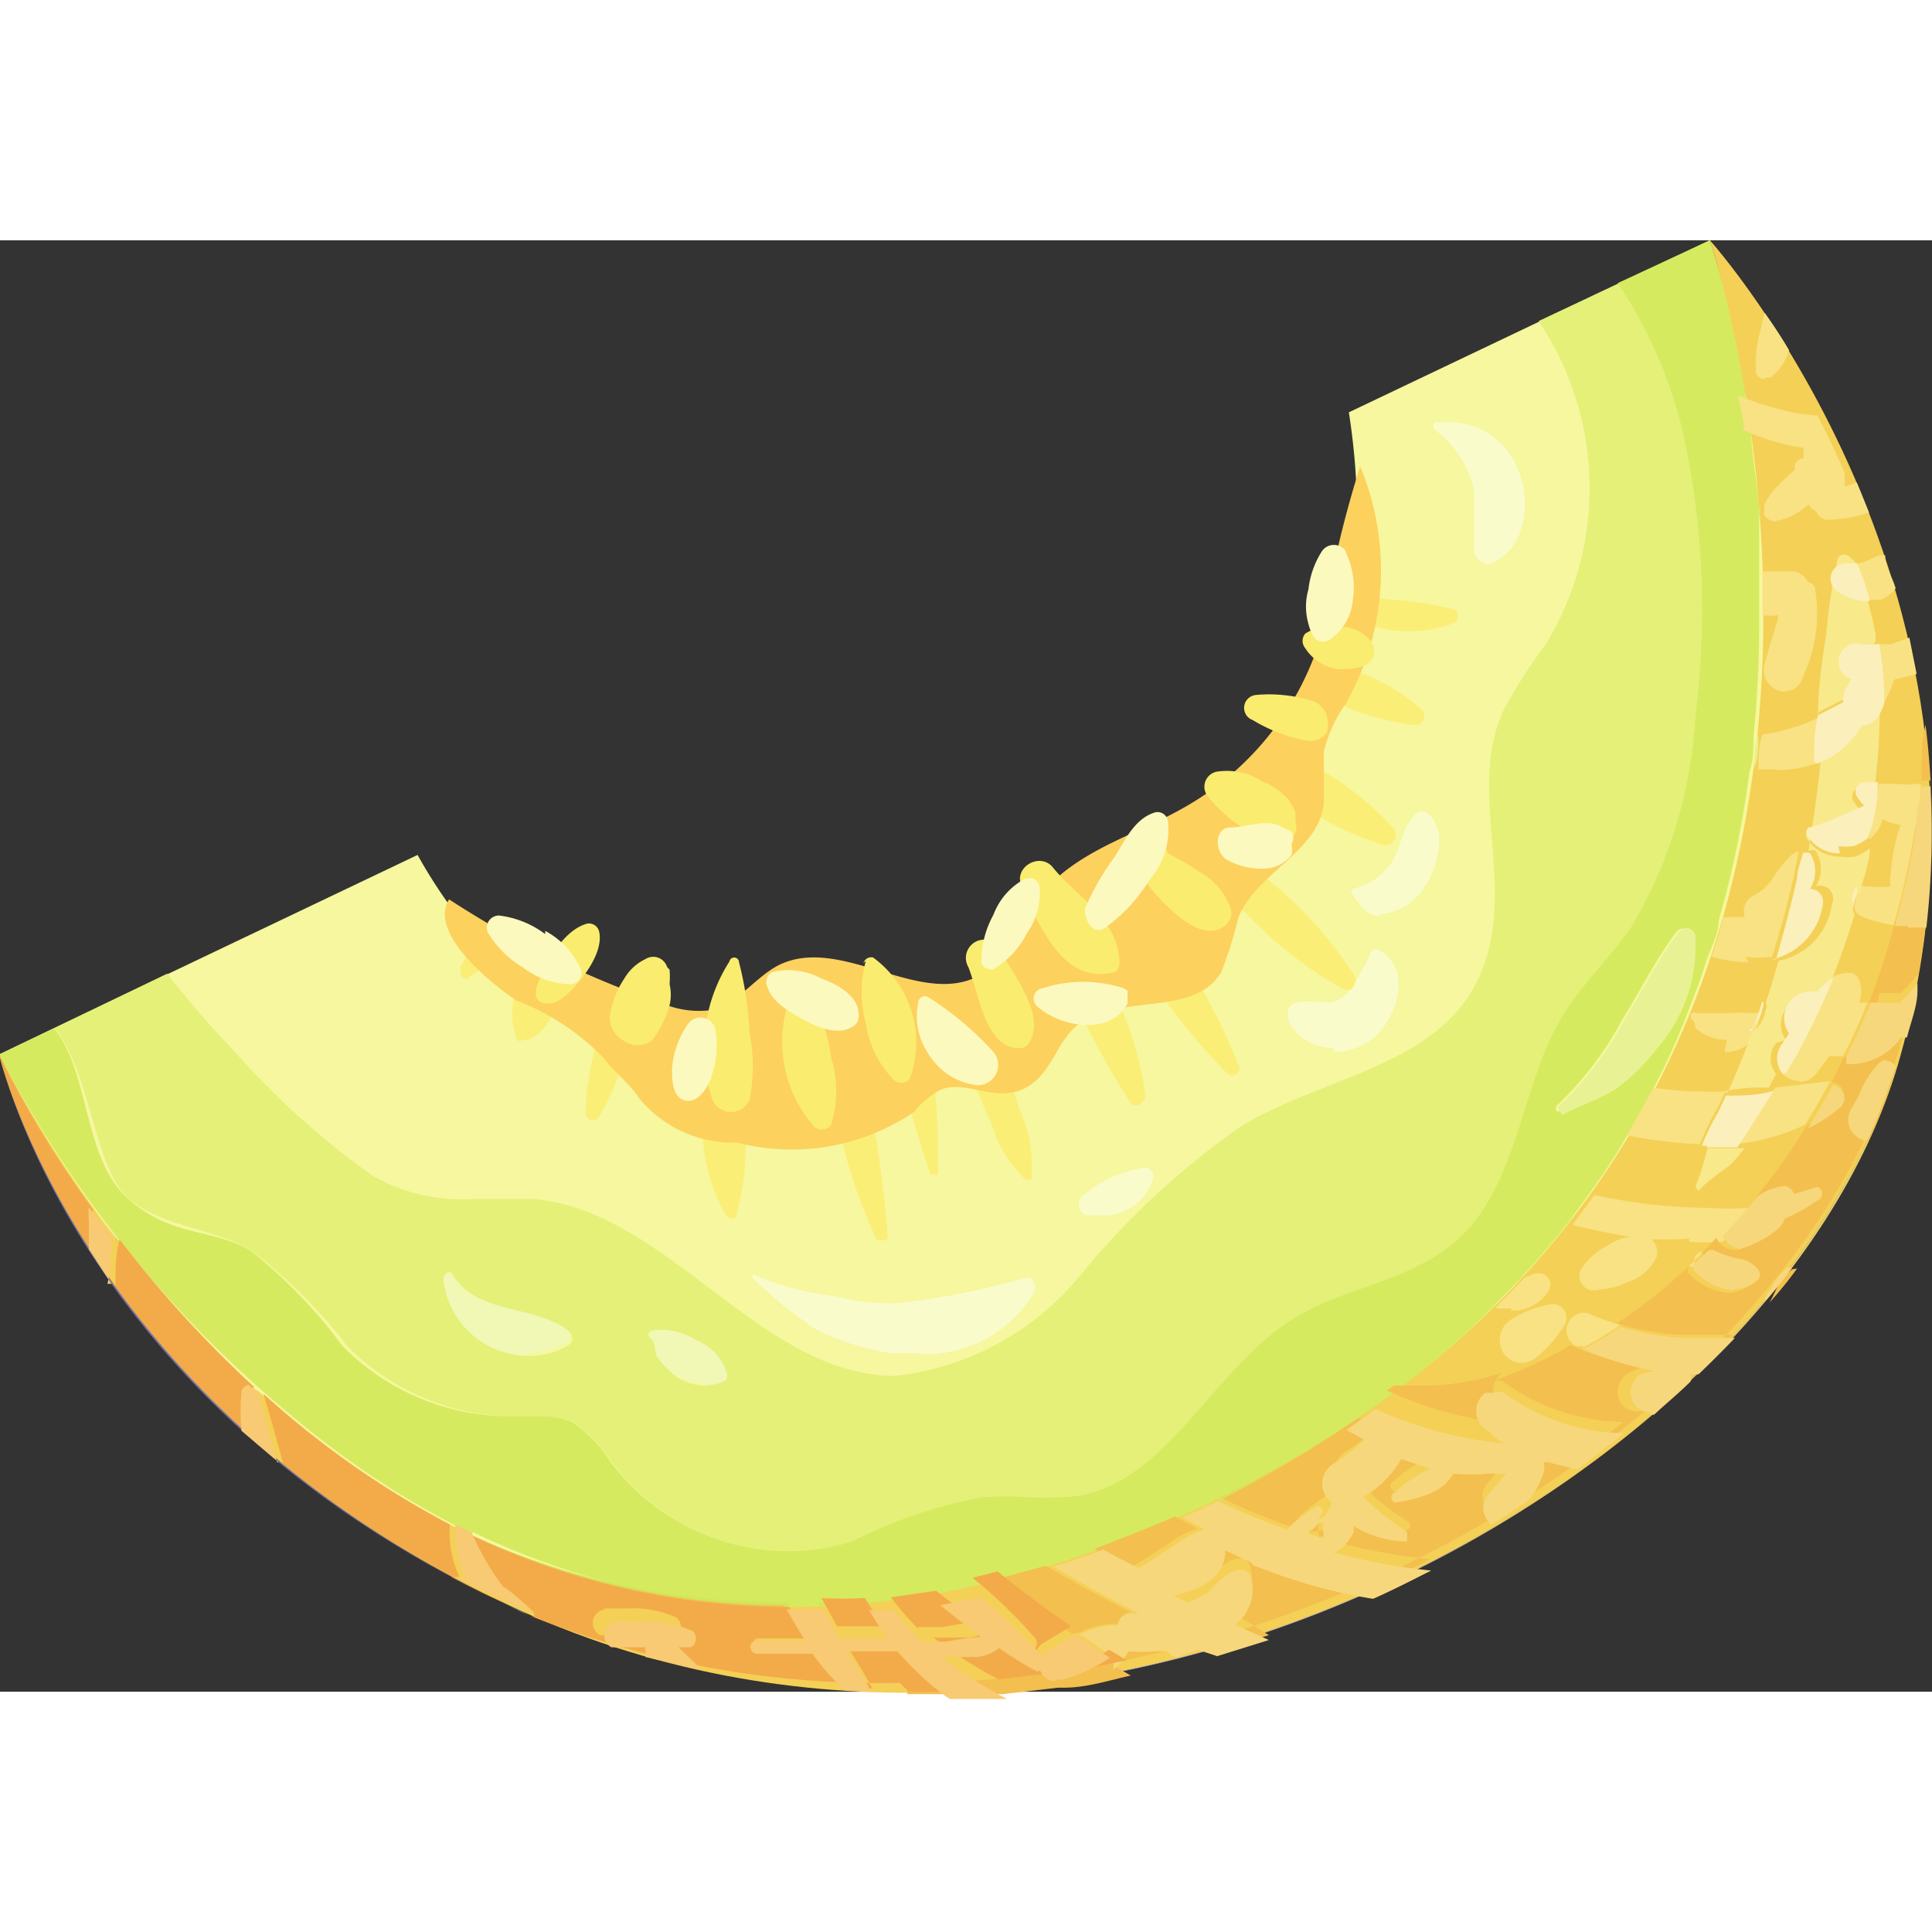 <svg xmlns="http://www.w3.org/2000/svg" xmlns:xlink="http://www.w3.org/1999/xlink" width="256px" height="256px" viewBox="0 0 23.92 17.97"><rect x="0" y="0" width="23.92" height="17.97" fill="#333333" stroke="none"/><defs><style>.a{fill:none;}.b{clip-path:url(#a);}.c{fill:#f6f79e;}.d{fill:#eaf5ba;}.e{fill:#e4f078;}.f{fill:#d6ea5f;}.g{fill:#f4d056;}.h{fill:#e8f289;}.i{fill:#f8e283;}.j{fill:#fefadd;}.k{fill:#a9a5c9;}.l{fill:#cfe759;}.m{fill:#f3bf4e;}.n{fill:#f7d77b;}.o{fill:#e5f081;}.p{fill:#7473aa;}.q{fill:#c5e452;}.r{fill:#f3ab49;}.s{fill:#f7ca73;}.t{fill:#e0ee77;}.u{fill:#a99bac;}.v{fill:#faee77;}.w{fill:#fcd15e;}.x{fill:#faec6e;}.y{fill:#fcf9be;}.z{fill:#fafbcb;}.aa{fill:#fbf6b5;}.ab{fill:#f1f7b5;}.ac{fill:#e8f295;}.ad{fill:#f8e98b;}.ae{fill:#fbf0bc;}</style><clipPath id="a" transform="translate(-0.01 0)"><rect class="a" width="25.22" height="20.26"/></clipPath></defs><g class="b"><path class="c" d="M16.71,2.13a8.32,8.32,0,0,1,.1,1.11A7.28,7.28,0,0,1,12,10a5.76,5.76,0,0,1-4.22.14A6.3,6.3,0,0,1,5.18,7.61L0,10.08C2.85,16.2,8,17.3,8,17.3L13.36,17l8.45-5.32.82-6.75L21.18,0,16.71,2.13" transform="translate(-0.01 0)"/><polyline class="d" points="19.06 1.01 21.18 0 19.06 1.01"/><path class="e" d="M5.58,12.77a.1.1,0,0,0-.08.1,1.06,1.06,0,0,0,1.07.94.91.91,0,0,0,.48-.13.1.1,0,0,0,0-.17c-.46-.31-1.11-.17-1.44-.71a.05.05,0,0,0,0,0m2.57.72c-.06,0-.11.06-.08.11s0,.16.08.23a.92.92,0,0,0,.22.22.67.67,0,0,0,.33.1.43.43,0,0,0,.22-.06A.12.12,0,0,0,9,14a.64.64,0,0,0-.35-.37.77.77,0,0,0-.35-.12H8.15m1.64,2.72a2.79,2.79,0,0,1-2.2-1.09,1.6,1.6,0,0,0-.49-.51.94.94,0,0,0-.37-.07l-.31,0H6.31a2.92,2.92,0,0,1-2-.87A6.2,6.2,0,0,0,3.11,12.5c-.48-.28-1.09-.28-1.51-.64s-.47-1.57-.91-2.1L0,10.08l2.08-1a12.41,12.41,0,0,0,.82.95,10.09,10.09,0,0,0,1.72,1.55,2.24,2.24,0,0,0,1.28.29h.71c1.67.14,2.81,2.19,4.48,2.19h0a3.45,3.45,0,0,0,2.3-1.25,9.84,9.84,0,0,1,2-1.85c1-.6,2.43-.74,2.93-1.83s-.16-2.28.3-3.3A6.3,6.3,0,0,1,19.15,5a3.71,3.71,0,0,0-.09-4l2.12-1L20.07.53a5.71,5.71,0,0,1,.8,1.82A10.09,10.09,0,0,1,21,5.86a5.68,5.68,0,0,1-.83,2.73c-.26.36-.58.67-.82,1.05-.54.87-.55,2.09-1.3,2.78-.57.52-1.41.58-2.06,1-1,.64-1.6,2.13-2.8,2.2h-.09a3.27,3.27,0,0,1-.44,0,3.27,3.27,0,0,0-.44,0h-.06a6.08,6.08,0,0,0-1.62.55,2.59,2.59,0,0,1-.78.12" transform="translate(-0.01 0)"/><path class="f" d="M20.85,8.52a.12.12,0,0,0-.09.05c-.25.33-.44.72-.66,1.07a4.22,4.22,0,0,1-.8,1.06.05.05,0,0,0,0,.09h0c.23-.13.47-.19.69-.34a2.53,2.53,0,0,0,.49-.49A1.92,1.92,0,0,0,21,8.62a.11.11,0,0,0-.12-.1m-11,8.4a9.23,9.23,0,0,1-4-.92h0l-.06,0a11,11,0,0,1-2.13-1.39A14.37,14.37,0,0,1,0,10.08H0l.68-.32c.44.53.36,1.61.91,2.1s1,.36,1.51.64a6.2,6.2,0,0,1,1.15,1.19,2.92,2.92,0,0,0,2.05.87h.11l.31,0a.94.94,0,0,1,.37.07,1.6,1.6,0,0,1,.49.51,2.79,2.79,0,0,0,2.2,1.09,2.59,2.59,0,0,0,.78-.12,6.08,6.08,0,0,1,1.62-.55h.06a3.27,3.27,0,0,1,.44,0,3.27,3.27,0,0,0,.44,0h.09c1.2-.07,1.78-1.56,2.8-2.2.65-.41,1.49-.47,2.06-1,.75-.69.76-1.91,1.3-2.78.24-.38.56-.69.82-1.05A5.67,5.67,0,0,0,21,5.87a10.14,10.14,0,0,0-.16-3.52,5.71,5.71,0,0,0-.8-1.82L21.18,0l.11.37a14.94,14.94,0,0,1,.33,1.52c0,.14.05.28.07.43,0,.3.07.62.1,1h0a.49.49,0,0,1,0,.12h0c0,.24,0,.48,0,.73h0c0,.18,0,.36,0,.54h0a14.16,14.16,0,0,1-.07,1.44h0c0,.14,0,.29-.05.43h0a12.55,12.55,0,0,1-.38,1.84h0c0,.16-.09.32-.15.49h0c-.07.23-.16.46-.25.69h0a8.79,8.79,0,0,1-.43.94h0c-.1.19-.21.39-.33.59h0c-.13.22-.28.45-.44.67h0l-.27.37h0c-.18.23-.37.45-.58.68h0l-.37.38h0a11.67,11.67,0,0,1-1.28,1.1h0a14,14,0,0,1-2.13,1.28h0l-.25.12h0l-.25.11h0c-.33.15-.66.28-1,.4h0c-.21.08-.41.15-.62.21h0l-.59.16h0l-.31.08h0l-.5.1h0l-.56.08h0l-.16,0c-.24,0-.47,0-.7.05H9.81" transform="translate(-0.01 0)"/><path class="g" d="M0,10.08s4.81,10.3,14.84,5.62S21.18,0,21.18,0s4,4.44,2.33,10.2c-1.54,5.22-10.23,10-17.22,6.69C1,14.4,0,10.08,0,10.08" transform="translate(-0.01 0)"/><path class="h" d="M21.69,2.32c0-.15-.05-.29-.07-.43,0,.14.05.28.07.43M21.8,3.4h0a.49.49,0,0,0,0-.12h0V3.4" transform="translate(-0.01 0)"/><path class="i" d="M22,3.48a.18.18,0,0,1-.15-.08.49.49,0,0,0,0-.12h0A1,1,0,0,1,22.06,3l.17-.16a.43.43,0,0,0,0-.07.13.13,0,0,1,.11-.07h0l0-.13a2.83,2.83,0,0,1-.52-.13,1.45,1.45,0,0,1-.22-.09c0-.15-.05-.29-.07-.43a3.27,3.27,0,0,0,.47.16,2.28,2.28,0,0,0,.51.09c.12.22.23.46.34.71l0,.17L23,3l.15.37a1.76,1.76,0,0,1-.5.09h0a.15.15,0,0,1-.15-.1.22.22,0,0,1-.1-.09.78.78,0,0,1-.44.21h0" transform="translate(-0.01 0)"/><path class="i" d="M23.16,4.47A2.27,2.27,0,0,0,23,4c.1,0,.18-.07.28-.1h.07c0,.14.09.27.13.41a.49.49,0,0,1-.18.14l-.14,0" transform="translate(-0.01 0)"/><path class="i" d="M21.86,1.72a.11.11,0,0,1-.11-.09,1.57,1.57,0,0,1,.06-.53,1.94,1.94,0,0,1,.05-.2c.1.14.2.29.3.46a.65.65,0,0,1-.23.34l-.07,0" transform="translate(-0.01 0)"/><path class="h" d="M21.85,4.67c0-.18,0-.36,0-.54,0,.18,0,.36,0,.54h0" transform="translate(-0.01 0)"/><path class="i" d="M22.12,5.59a.27.27,0,0,1-.26-.35c.05-.18.1-.36.16-.54a.14.14,0,0,0,0-.06.58.58,0,0,1-.19,0c0-.18,0-.36,0-.54l.27,0h.12a.22.22,0,0,1,.17.13.11.11,0,0,1,.09.07,1.86,1.86,0,0,1-.15,1.11.22.22,0,0,1-.22.17" transform="translate(-0.01 0)"/><path class="h" d="M21.2,8.87h0c.06-.17.11-.33.15-.49h0c0,.16-.09.32-.15.49" transform="translate(-0.01 0)"/><path class="i" d="M21.66,8.94a1.83,1.83,0,0,1-.46-.07c.06-.17.11-.33.15-.49h.09l.17,0a.22.22,0,0,1,.12-.27A.68.68,0,0,0,22,7.83c.08-.09.16-.23.28-.27h0l-.06.31c-.08.35-.17.69-.27,1a1.15,1.15,0,0,1-.33,0" transform="translate(-0.01 0)"/><path class="i" d="M23.75,9.23V9.14h0v.09M22.3,10.41a.31.31,0,0,1-.22-.09l.14-.23a9.12,9.12,0,0,0,.45-.95.4.4,0,0,1,.24-.07h0a.13.13,0,0,1,.12.09.44.44,0,0,1,0,.28h.1a6.62,6.62,0,0,1-.3.66h-.17l-.15.2a.27.27,0,0,1-.23.12" transform="translate(-0.01 0)"/><path class="i" d="M19.61,13.69l-.09,0a.22.22,0,0,1,.07-.41h.07a3.39,3.39,0,0,0,.41.15,4.34,4.34,0,0,1-.46.28" transform="translate(-0.01 0)"/><path class="h" d="M20.94,9.57h0" transform="translate(-0.01 0)"/><path class="i" d="M21.39,9.9a.58.58,0,0,1-.26-.06A.54.54,0,0,1,21,9.75s0-.08-.05-.11a.08.08,0,0,1,0-.07h0a.05.05,0,0,1,.06,0h0l.16,0,.2,0a2.71,2.71,0,0,1,.37,0h0a.07.07,0,0,1,.06,0c0,.12-.08.25-.13.37a.47.47,0,0,1-.25.11h-.06" transform="translate(-0.01 0)"/><path class="h" d="M11.6,16.76h0l.5-.1h0l-.5.1m-.72.1.16,0h0l-.16,0m-.92.06h0" transform="translate(-0.01 0)"/><path class="h" d="M14.86,15.7l.25-.12h0l-.22.11h0m-.26.11h0l.25-.11h0l0,0-.21.09m-1.6.61h0c.21-.06.41-.13.62-.21h0c-.21.08-.41.15-.62.21" transform="translate(-0.01 0)"/><path class="i" d="M18.55,14.16l.09,0-.09,0m-3.67,1.53h0m0,0h0m0,0h0m0,0h0m0,0h0m0,0,0,0,0,0" transform="translate(-0.01 0)"/><path class="i" d="M23.47,8.48a1.59,1.59,0,0,1-.39-.1.18.18,0,0,1-.11-.1A1.33,1.33,0,0,1,23,8.09L23,8a.17.17,0,0,1,.1,0l.08,0a1,1,0,0,0,.24,0,.43.43,0,0,1,0-.17,2.38,2.38,0,0,1,.12-.59.81.81,0,0,1-.22-.07.47.47,0,0,1-.17.25q.07-.34.12-.69h.25a.71.71,0,0,0,.21,0h.06c0,.18,0,.36-.07.54a9.71,9.71,0,0,1-.26,1.19" transform="translate(-0.01 0)"/><path class="h" d="M21.73,6.54h0c0-.14,0-.29.05-.43h0c0,.14,0,.29-.05.43" transform="translate(-0.01 0)"/><path class="i" d="M23.34,5.72A4.4,4.4,0,0,0,23.28,5h.14l.23-.08.09.45-.28.07a1.69,1.69,0,0,1-.12.28M22,6.55h-.22c0-.14,0-.29.05-.43a2.54,2.54,0,0,0,.74-.23c0,.19,0,.39-.05.58a1.5,1.5,0,0,1-.52.09" transform="translate(-0.01 0)"/><path class="j" d="M6.28,16.89h0m0,0h0" transform="translate(-0.01 0)"/><path class="h" d="M5.78,16l-.06,0,.06,0" transform="translate(-0.01 0)"/><path class="h" d="M20.18,11.1h0c.12-.2.23-.4.33-.59h0c-.1.19-.21.39-.33.59" transform="translate(-0.01 0)"/><path class="i" d="M21.54,11.19l.12-.18.33-.52.68-.08h0c-.1.19-.2.36-.31.54a2.69,2.69,0,0,1-.85.24m-.46,0a5.4,5.4,0,0,1-.9-.11c.12-.2.23-.4.33-.59a4.18,4.18,0,0,0,.61.05h.28l-.1.21a3.11,3.11,0,0,0-.2.41.08.08,0,0,0,0,0" transform="translate(-0.01 0)"/><path class="h" d="M19.47,12.14h0l.27-.37h0l-.27.37" transform="translate(-0.01 0)"/><path class="i" d="M20.92,12.36a3.92,3.92,0,0,1-.59,0h0a8.52,8.52,0,0,1-.85-.17l.27-.37a6.89,6.89,0,0,0,1.43.16,3.85,3.85,0,0,0,.48,0l.11-.07c-.14.17-.28.33-.43.49a2.73,2.73,0,0,1-.41,0" transform="translate(-0.01 0)"/><path class="i" d="M18.86,13.9a.28.28,0,0,1-.24-.13.3.3,0,0,1,.12-.42,1.25,1.25,0,0,1,.5-.18h0a.17.17,0,0,1,.14.26,1.56,1.56,0,0,1-.36.41.32.32,0,0,1-.18.06" transform="translate(-0.01 0)"/><path class="i" d="M21,12.71a.18.18,0,0,1,0-.14.16.16,0,0,1,.11-.05h0l-.19.18" transform="translate(-0.01 0)"/><path class="h" d="M18.52,13.2h0l.37-.38h0l-.37.38" transform="translate(-0.01 0)"/><path class="i" d="M18.72,13.22a.68.68,0,0,1-.2,0l.37-.38.13-.05h.05a.14.14,0,0,1,.11.22.51.51,0,0,1-.46.24" transform="translate(-0.01 0)"/><path class="i" d="M19.8,13h-.09a.18.18,0,0,1-.12-.27.92.92,0,0,1,.35-.3.63.63,0,0,1,.32-.1h.07l.07,0a.22.22,0,0,1,.12.26.61.61,0,0,1-.36.31.91.91,0,0,1-.36.09" transform="translate(-0.01 0)"/><path class="k" d="M23.52,10.15h0m0,0h0m0,0h0m0,0h0m0,0h0m0,0h0m0,0h0m0,0h0m0,0h0m0,0h0m0,0h0m0,0h0m0,0v0M6.53,17l-.24-.11.21.1h0m4.75,1c5.61,0,11-3.74,12.22-7.74-1.2,4-6.61,7.72-12.22,7.74m0,0h0" transform="translate(-0.01 0)"/><path class="l" d="M15.11,15.58h0a14,14,0,0,0,2.13-1.28h0l-.09.06-.36.26h0a14.8,14.8,0,0,1-1.68,1m-1.49.63h0c.32-.12.65-.25,1-.4-.33.15-.66.28-1,.4m-1.21.37h0l.59-.16-.59.16" transform="translate(-0.01 0)"/><path class="m" d="M23.25,9.44h-.1c.12-.31.23-.64.32-1h.16l.23,0a10.35,10.35,0,0,0,.05-1.75l-.11,0c0-.23,0-.46.05-.69a10.07,10.07,0,0,1-.09,3.08,2.5,2.5,0,0,1-.22.24l0,0-.26,0m-4.47,5.35a5,5,0,0,1-1.63-.43l.09-.06.34,0a3.12,3.12,0,0,0,1-.16.28.28,0,0,0,0,.45c.09.06.18.13.27.18M16,15.93a8.93,8.93,0,0,1-.85-.35,14.8,14.8,0,0,0,1.68-1l.22.12a2.38,2.38,0,0,1-.4.31.29.29,0,0,0,0,.47.06.06,0,0,1,0,0,.67.67,0,0,1-.06.12.22.22,0,0,1-.11.09l0,0a.41.41,0,0,0,.05-.09.06.06,0,0,0-.06-.08s0,0,0,0a2.12,2.12,0,0,0-.38.29h0m.44.14L16.2,16a.86.86,0,0,0,.14-.13.2.2,0,0,0,0,.13l0,.06m-2.34.37-.24-.12-.2-.11c.32-.12.65-.25,1-.4l.27.15a1.22,1.22,0,0,0-.37.2l-.44.28m-.74.82c-.31-.21-.61-.44-.91-.68l.59-.16c.35.21.7.4,1.06.58H14a.16.16,0,0,0-.15.14h-.08a1,1,0,0,0-.4.11m10-7.1a.12.12,0,0,0-.1.05,1.2,1.2,0,0,0-.19.27,1.58,1.58,0,0,1-.13.26.26.26,0,0,0,.06.36.24.24,0,0,0,.14.05h0a6.18,6.18,0,0,0,.33-.87s0,0,0,0a.13.13,0,0,0-.12-.07m-1.16,2.55h0a.69.69,0,0,0-.2.25s-.05.11-.08.16a4.78,4.78,0,0,0,.34-.42h0M11.24,18h0a11.61,11.61,0,0,1-4.7-1h0a11.61,11.61,0,0,0,4.74,1h.44l.71,0h0l.68-.08h.08c.27,0,.55-.09.82-.15l-.22-.13a.71.71,0,0,0,.19-.23,2,2,0,0,0,.34,0h.14a.16.16,0,0,0,.13.07h0l.25-.09.24.08.64-.2L15.29,17a.54.54,0,0,0,.19-.61.12.12,0,0,0-.12-.07h0c-.16,0-.29.16-.4.28l-.25.13-.18-.09c.33-.07.62-.22.64-.56l.32.15a.08.08,0,0,0,.07.05h0a6.71,6.71,0,0,0,1.44.4c.25-.11.48-.23.72-.35a7.6,7.6,0,0,1-1.23-.23l.05,0a.54.54,0,0,0,.22-.25s0-.05,0-.07a1.3,1.3,0,0,0,.66.19h0c.06,0,.07-.09,0-.12a3.71,3.71,0,0,1-.32-.23l-.22-.2a1.32,1.32,0,0,0,.47-.47l.36.12a1.6,1.6,0,0,0-.44.29.07.07,0,0,0,0,.13h0c.24,0,.6-.11.72-.36a2,2,0,0,0,.43,0h.23l0,0c-.09.09-.16.19-.24.28a.25.25,0,0,0,.06.35s0,0,0,0l.45-.29a1,1,0,0,0,.19-.35.19.19,0,0,0,0-.13l.06,0,.36.09.58-.45a2.59,2.59,0,0,1-1.49-.5.19.19,0,0,0-.14,0h0a6.23,6.23,0,0,0,.82-.36l.15-.09a4.37,4.37,0,0,0,.89.27l-.16.07a.27.27,0,0,0-.12.34.24.24,0,0,0,.23.14h.05c.16-.14.31-.27.45-.41h0a.1.1,0,0,0,0-.09H21q.24-.22.45-.45h-.61a3.13,3.13,0,0,1-.81-.14,6.59,6.59,0,0,0,.88-.7.15.15,0,0,0,0,.07.73.73,0,0,0,.49.25.37.37,0,0,0,.24-.08c.18-.12-.09-.26-.2-.29a1.21,1.21,0,0,1-.32-.11l-.05,0,.19-.2h0a.25.25,0,0,0,.21.15h.05a1.33,1.33,0,0,0,.46-.23.33.33,0,0,0,.11-.15,2.24,2.24,0,0,0,.4-.22.09.09,0,0,0,0-.17h0l-.29.09a.13.13,0,0,0-.13-.1.7.7,0,0,0-.32.13,7.94,7.94,0,0,0,.63-.89,2.11,2.11,0,0,0,.4-.26.16.16,0,0,0-.09-.28l.15-.31h0a.79.79,0,0,0,.68-.33l.07,0c.05-.2.09-.39.13-.58-.06.3-.14.61-.23.92h0v0h0c-1.2,4-6.61,7.72-12.22,7.74h0" transform="translate(-0.01 0)"/><path class="n" d="M22.87,10.1h0a6.62,6.62,0,0,0,.3-.66h.1l.26,0,0,0a2.5,2.5,0,0,0,.22-.24v.09c0,.19-.08.38-.13.58l-.07,0a.79.79,0,0,1-.68.33" transform="translate(-0.01 0)"/><path class="n" d="M20.45,14.51a.24.24,0,0,1-.23-.14.27.27,0,0,1,.12-.34L20.5,14a4.37,4.37,0,0,1-.89-.27,4.34,4.34,0,0,0,.46-.28,3.13,3.13,0,0,0,.81.14h.61q-.21.22-.45.45h-.1a.1.1,0,0,1,0,.09h0c-.14.14-.3.27-.45.41h-.05" transform="translate(-0.01 0)"/><path class="n" d="M11.68,18h0l.71,0h0l-.71,0" transform="translate(-0.01 0)"/><path class="o" d="M16.79,14.62h0l.36-.26-.36.26m-1.91,1.07.23-.11h0l-.23.11m0,0h0m0,0h0m0,0h0m0,0h0m0,0h0m-.24.11.21-.09-.21.09m-1.6.61h0c.21-.06.41-.13.62-.21h0c-.21.08-.41.15-.62.21" transform="translate(-0.01 0)"/><path class="n" d="M16.34,15.88a.86.86,0,0,1-.14.13l.2.06,0-.06a.2.2,0,0,1,0-.13m-2.59,1.67-.43-.29a1,1,0,0,1,.4-.11h.07A.18.18,0,0,1,14,17h.11c-.36-.18-.71-.37-1.06-.58.21-.06.41-.13.62-.21l.2.11.24.12.44-.28a1.22,1.22,0,0,1,.37-.2l-.27-.15.21-.09,0,0h0l.23-.11a8.93,8.93,0,0,0,.85.35h0a2.12,2.12,0,0,1,.38-.29s0,0,0,0a.06.06,0,0,1,.06.08.41.41,0,0,1-.05.09l0,0a.22.22,0,0,0,.11-.09.67.67,0,0,0,.06-.12.06.06,0,0,0,0,0,.29.29,0,0,1,0-.47,2.38,2.38,0,0,0,.4-.31l-.22-.12.36-.26a5,5,0,0,0,1.63.43c-.09,0-.18-.12-.27-.18a.28.28,0,0,1,0-.45l.09,0h0a.19.19,0,0,1,.14,0,2.59,2.59,0,0,0,1.49.5l-.58.45-.36-.09-.06,0a.19.19,0,0,1,0,.13,1,1,0,0,1-.19.35l-.45.29s0,0,0,0a.25.25,0,0,1-.06-.35c.08-.09.15-.19.24-.28l0,0h-.23a2,2,0,0,1-.43,0c-.12.25-.48.32-.72.36h0a.07.07,0,0,1,0-.13,1.6,1.6,0,0,1,.44-.29l-.36-.12a1.32,1.32,0,0,1-.47.47l.22.2a3.71,3.71,0,0,0,.32.23s0,.12,0,.12h0a1.3,1.3,0,0,1-.66-.19s0,.05,0,.07a.54.54,0,0,1-.22.25l-.05,0a7.6,7.6,0,0,0,1.23.23c-.24.12-.47.24-.72.35a6.71,6.71,0,0,1-1.44-.4h0a.08.08,0,0,1-.07-.05l-.32-.15c0,.34-.31.49-.64.56l.18.09.25-.13c.11-.12.24-.27.4-.28h0a.12.12,0,0,1,.12.07.54.54,0,0,1-.19.61l.42.19-.64.2-.24-.08-.25.09h0a.16.16,0,0,1-.13-.07h-.14a2,2,0,0,1-.34,0,.71.71,0,0,1-.19.23m-.68.29h0" transform="translate(-0.01 0)"/><path class="n" d="M23.63,8.49h-.16a9.71,9.71,0,0,0,.26-1.19c0-.18.05-.36.07-.54l.11,0a10.35,10.35,0,0,1-.05,1.75l-.23,0" transform="translate(-0.01 0)"/><path class="n" d="M23.12,11.15A.24.24,0,0,1,23,11.1a.26.26,0,0,1-.06-.36,1.58,1.58,0,0,0,.13-.26,1.2,1.2,0,0,1,.19-.27.12.12,0,0,1,.1-.05.13.13,0,0,1,.12.07s0,0,0,0a7.72,7.72,0,0,1-.33.87h0" transform="translate(-0.01 0)"/><path class="n" d="M21.86,13.13c0-.05.05-.11.08-.16a.69.69,0,0,1,.2-.25h.06a4.78,4.78,0,0,1-.34.42" transform="translate(-0.01 0)"/><path class="n" d="M22.39,11c.11-.18.21-.35.31-.54a.16.16,0,0,1,.09.28,2.11,2.11,0,0,1-.4.26" transform="translate(-0.01 0)"/><path class="n" d="M21.55,12.48a.25.25,0,0,1-.21-.15h0c.15-.16.29-.32.43-.49a.7.7,0,0,1,.32-.13.13.13,0,0,1,.13.1l.29-.09h0a.09.09,0,0,1,0,.17,2.24,2.24,0,0,1-.4.22.33.33,0,0,1-.11.15,1.33,1.33,0,0,1-.46.23h-.05" transform="translate(-0.01 0)"/><path class="n" d="M21.47,13a.73.73,0,0,1-.49-.25.15.15,0,0,1,0-.07l.19-.18.05,0a1.21,1.21,0,0,0,.32.11c.11,0,.38.17.2.29a.37.37,0,0,1-.24.08" transform="translate(-0.01 0)"/><path class="l" d="M5.72,16l-.14-.07h0a10.92,10.92,0,0,1-2-1.32A11,11,0,0,0,5.72,16m6.38.69h0l.31-.08h0l-.31.08M11,16.84h0l.56-.08h0l-.56.08m-.86.07h0c.23,0,.46,0,.7-.05l-.16,0h0a4.89,4.89,0,0,1-.54,0m-.37,0H9.72A9.15,9.15,0,0,1,5.78,16h0a9.23,9.23,0,0,0,4,.92h0" transform="translate(-0.01 0)"/><path class="m" d="M5.58,15.9a11.21,11.21,0,0,1-2.37-1.65h0a.39.39,0,0,1-.1-.08h0a14.44,14.44,0,0,1-1.67-1.83h0L1.16,12h0A12.31,12.31,0,0,1,0,10.08a14.19,14.19,0,0,0,3.58,4.5,10.92,10.92,0,0,0,2,1.32h0m4.14,1A9.15,9.15,0,0,1,5.78,16h0a9.15,9.15,0,0,0,3.94.92" transform="translate(-0.01 0)"/><path class="o" d="M11.6,16.76h0l.5-.1h0l-.5.1m-.88.12h0l.16,0,.16,0h0l-.32,0m-.91,0h0" transform="translate(-0.01 0)"/><path class="n" d="M9.81,16.92h0" transform="translate(-0.01 0)"/><path class="n" d="M1.44,12.34,1.16,12h0l.28.37h0" transform="translate(-0.01 0)"/><path class="n" d="M3.21,14.25a.39.39,0,0,1-.1-.08h0a.39.39,0,0,0,.1.08h0" transform="translate(-0.01 0)"/><path class="o" d="M5.78,16l-.2-.1h0l.14.07.06,0h0" transform="translate(-0.01 0)"/><path class="n" d="M5.78,16l-.2-.1h0l.2.1h0" transform="translate(-0.01 0)"/><path class="p" d="M6.28,16.89C1,14.39,0,10.08,0,10.08s.94,4.3,6.24,6.79l0,0m0,0h0m.21.1-.21-.1,0,0h0L6.5,17" transform="translate(-0.01 0)"/><path class="q" d="M0,10.08H0M12.1,16.66h0l.31-.08h0l-.31.08M11,16.84h0l.56-.08h0l-.56.08m-.86.07a4.89,4.89,0,0,0,.54,0,4.89,4.89,0,0,1-.54,0" transform="translate(-0.01 0)"/><path class="r" d="M6.25,16.87C1,14.38,0,10.09,0,10.08A12.31,12.31,0,0,0,1.16,12a.88.88,0,0,0,0,.17l0,.35.28.43c0-.2,0-.39.05-.58a14.44,14.44,0,0,0,1.67,1.83.11.11,0,0,0-.09.08,2.66,2.66,0,0,0,0,.49l.45.39c-.08-.29-.16-.59-.25-.88A11.21,11.21,0,0,0,5.58,15.9a1.3,1.3,0,0,0,.12.65H5.6c.21.11.42.22.65.32m.07,0h0m5.06.32a3.17,3.17,0,0,1-.34-.39l.56-.08.5.39a3.27,3.27,0,0,0-.42.06l-.3,0m-1,0-.2-.36a4.89,4.89,0,0,0,.54,0c.07.12.15.24.23.35H10.8l-.42,0m2.77.56h0a1.88,1.88,0,0,0,.59-.27l.22.13c-.27.06-.55.11-.82.15m-.76.09a4.86,4.86,0,0,1-.81-.52h.36a.51.51,0,0,0,.35-.11h0a4.57,4.57,0,0,0,.47.29h0a.11.11,0,0,0,.07-.18,6,6,0,0,0-.77-.74l.31-.08c.3.24.6.47.91.68l-.33.2a.2.2,0,0,0,.08.38l-.68.08m-4.83-.87a.17.17,0,0,0-.07.32h0l.42,0a.83.83,0,0,1,.08.12l.57.14-.28-.27.15,0c.1,0,.07-.17,0-.21a1.28,1.28,0,0,0-.61-.11h-.3m3.68.92A11.61,11.61,0,0,1,6.5,17l-.18-.08.3.13a.14.14,0,0,0,0-.06,1.38,1.38,0,0,0-.43-.31A3.17,3.17,0,0,1,5.78,16a9.16,9.16,0,0,0,4,.92,3.84,3.84,0,0,0,.22.39l-.6,0c-.1,0-.07.16,0,.16h0c.23,0,.46,0,.69,0a2.59,2.59,0,0,0,.41.46l.31,0c-.09-.17-.19-.33-.29-.49l.5,0h.12a4,4,0,0,0,.56.53h-.44" transform="translate(-0.01 0)"/><path class="s" d="M8.6,17.68,8,17.54A.83.83,0,0,0,8,17.42l-.42,0h0a.17.17,0,0,1,.07-.32h.3a1.28,1.28,0,0,1,.61.11c.07,0,.1.17,0,.21l-.15,0,.28.27" transform="translate(-0.01 0)"/><path class="t" d="M11.6,16.76h0l.5-.1h0l-.5.1m-.88.12.32,0h0l-.32,0m-.91,0h0" transform="translate(-0.01 0)"/><path class="s" d="M11.68,18a4,4,0,0,1-.56-.53H11l-.5,0c.1.16.2.32.29.49l-.31,0a2.59,2.59,0,0,1-.41-.46c-.23,0-.46,0-.69,0h0c-.09,0-.12-.16,0-.16l.6,0c-.08-.13-.16-.26-.23-.39h.46l.2.36.42,0H11c-.08-.11-.16-.23-.23-.35l.32,0a3.17,3.17,0,0,0,.34.39l.3,0a3.27,3.27,0,0,1,.42-.06l-.5-.39.5-.1a6,6,0,0,1,.77.74.11.11,0,0,1-.07.18h0a4.57,4.57,0,0,1-.47-.29h0a.51.51,0,0,1-.35.11h-.36a4.86,4.86,0,0,0,.81.52l-.71,0" transform="translate(-0.01 0)"/><path class="s" d="M13.07,17.84a.2.2,0,0,1-.08-.38l.33-.2.43.29a1.88,1.88,0,0,1-.59.27h-.09" transform="translate(-0.01 0)"/><path class="s" d="M1.39,12.92l-.28-.43,0-.35a.88.88,0,0,1,0-.17l.28.37c0,.19,0,.38-.05.58" transform="translate(-0.01 0)"/><path class="s" d="M3.46,15.13,3,14.74a2.66,2.66,0,0,1,0-.49.11.11,0,0,1,.09-.08.39.39,0,0,0,.1.08c.09.29.17.59.25.88" transform="translate(-0.01 0)"/><path class="u" d="M6.32,16.91l0,0h0l0,0,0,0,0,0m0,0h0" transform="translate(-0.01 0)"/><path class="s" d="M6.62,17l-.3-.13h0l0,0,0,0c-.23-.1-.44-.21-.65-.32h.1a1.3,1.3,0,0,1-.12-.65l.2.1a3.17,3.17,0,0,0,.39.67A1.38,1.38,0,0,1,6.6,17a.14.14,0,0,1,0,.06" transform="translate(-0.01 0)"/><path class="v" d="M17.16,7.49c.11,0,.17-.13.1-.21a3.71,3.71,0,0,0-1.09-.83l-.11-.07c-.07.14-.15.28-.23.41l.19.13a3.59,3.59,0,0,0,1.14.57" transform="translate(-0.01 0)"/><path class="v" d="M14,10.67c.07.1.2,0,.19-.09a4,4,0,0,0-.5-1.47l-.41.27c.23.44.45.87.72,1.29" transform="translate(-0.01 0)"/><path class="v" d="M14.1,8.89a7.48,7.48,0,0,0,1.09,1.41.09.09,0,0,0,.15-.1,7.6,7.6,0,0,0-.85-1.56l-.09-.13-.35.3,0,.08" transform="translate(-0.01 0)"/><path class="v" d="M15.38,8.27a5,5,0,0,0,1.26,1,.11.11,0,0,0,.14-.16A4.86,4.86,0,0,0,15.7,7.91l-.39-.37c-.1.13-.2.25-.31.37l.38.36" transform="translate(-0.01 0)"/><path class="v" d="M5.82,9.12a1.92,1.92,0,0,0,.32-.26l-.22-.25L5.71,9c0,.06,0,.18.11.13" transform="translate(-0.01 0)"/><path class="v" d="M12.78,11.6a1.66,1.66,0,0,0-.14-.82q-.15-.46-.33-.93h0L12,10,11.9,10c.12.32.25.64.39.95a1.54,1.54,0,0,0,.42.68,0,0,0,0,0,.07,0" transform="translate(-0.01 0)"/><path class="v" d="M16.39,5.64l.09.05A3.06,3.06,0,0,0,17.53,6a.11.11,0,0,0,.09-.18,2.27,2.27,0,0,0-.95-.52l-.15-.06c0,.13-.09.26-.13.38" transform="translate(-0.01 0)"/><path class="v" d="M6.4,9.9a.09.09,0,0,0,.09,0c.19,0,.31-.21.41-.4-.15-.11-.28-.23-.42-.35a.78.78,0,0,0-.08.7" transform="translate(-0.01 0)"/><path class="v" d="M10.74,10.32l-.43.07v.07a6.35,6.35,0,0,0,.54,1.88c0,.06.15.06.15,0a14.6,14.6,0,0,0-.26-1.86s0-.09,0-.13" transform="translate(-0.01 0)"/><path class="v" d="M11.62,11.56a8.69,8.69,0,0,0-.08-1.44c-.14.05-.28.08-.42.12.13.45.27.89.41,1.33,0,0,.09,0,.09,0" transform="translate(-0.01 0)"/><path class="v" d="M17.23,4.45a2.77,2.77,0,0,1-.5-.1,2.93,2.93,0,0,1-.05.29,1.6,1.6,0,0,0,1.33.1c.06,0,.07-.15,0-.17a4.11,4.11,0,0,0-.77-.12" transform="translate(-0.01 0)"/><path class="v" d="M7.42,10.86a3.49,3.49,0,0,0,.34-.79l-.35-.18a3.61,3.61,0,0,0-.15.91c0,.08.11.14.16.06" transform="translate(-0.01 0)"/><path class="v" d="M9.13,12.05a2.94,2.94,0,0,0,.08-1.22c0-.13,0-.27,0-.41a4,4,0,0,1-.5-.06,5.07,5.07,0,0,0,0,.55A2.17,2.17,0,0,0,9,12.07a.08.08,0,0,0,.14,0" transform="translate(-0.01 0)"/><path class="w" d="M6.4,9.41a3,3,0,0,1,1.09.72c.13.18.32.31.44.5a1.5,1.5,0,0,0,1.2.54,2.7,2.7,0,0,0,2.2-.38,1,1,0,0,1,.32-.27c.3-.13.65.14,1,0s.41-.52.65-.76c.49-.47,1.48-.11,1.83-.7a4.75,4.75,0,0,0,.21-.67c.23-.57,1-.82,1.06-1.42,0-.21,0-.43,0-.64a1.75,1.75,0,0,1,.27-.59,3.34,3.34,0,0,0,.18-2.94,13.22,13.22,0,0,0-.48,2.09A3.64,3.64,0,0,1,14.71,7c-.63.37-1.4.55-1.85,1.15-.23.31-.35.71-.67.92-.74.48-1.74-.48-2.53-.1-.3.15-.51.48-.84.56a1.16,1.16,0,0,1-.58-.07A11.92,11.92,0,0,1,5.57,8.16c-.25.4.46,1,.83,1.25" transform="translate(-0.01 0)"/><path class="x" d="M9.06,8.9a2,2,0,0,0-.23,1.74.25.25,0,0,0,.46,0,2.11,2.11,0,0,0,0-.83,4.25,4.25,0,0,0-.13-.87.06.06,0,0,0-.12,0" transform="translate(-0.01 0)"/><path class="x" d="M9.8,9.35a1.59,1.59,0,0,0,.27,1.6.14.14,0,0,0,.23,0,1.38,1.38,0,0,0,0-.83,1.75,1.75,0,0,0-.28-.77.16.16,0,0,0-.27,0" transform="translate(-0.01 0)"/><path class="x" d="M10.73,8.92a1.48,1.48,0,0,0,0,.78,1.26,1.26,0,0,0,.34.69.14.14,0,0,0,.2,0,1.3,1.3,0,0,0-.45-1.51.1.1,0,0,0-.12.07" transform="translate(-0.01 0)"/><path class="x" d="M12,9c.13.33.21,1,.62,1a.13.13,0,0,0,.13-.06c.22-.36-.21-.85-.36-1.17A.22.22,0,0,0,12,9" transform="translate(-0.01 0)"/><path class="x" d="M12.67,8.07c.24.45.5,1.12,1.1,1a.11.11,0,0,0,.1-.11c0-.55-.51-.81-.82-1.19-.16-.21-.52,0-.38.25" transform="translate(-0.01 0)"/><path class="x" d="M14.58,7.65l-.11-.06h0a.18.18,0,0,0-.28-.09c-.16.19-.06.38.08.54s.45.51.73.51c.13,0,.29-.11.25-.27a.81.81,0,0,0-.39-.46,2.26,2.26,0,0,0-.26-.16" transform="translate(-0.01 0)"/><path class="x" d="M15.67,6.72a.81.81,0,0,0-.6-.14.19.19,0,0,0-.11.3,1.76,1.76,0,0,0,.4.37,1.64,1.64,0,0,0,.22.14,1.37,1.37,0,0,0,.29.07c.15,0,.22-.15.18-.27,0,.08,0-.11,0-.11a1.29,1.29,0,0,0-.09-.16.9.9,0,0,0-.27-.2" transform="translate(-0.01 0)"/><path class="x" d="M15.59,5.63a.16.16,0,0,0-.07.31,2,2,0,0,0,.69.26.26.26,0,0,0,.23-.11.41.41,0,0,0,0-.19.28.28,0,0,0-.16-.19,1.81,1.81,0,0,0-.73-.08" transform="translate(-0.01 0)"/><path class="x" d="M16.65,4.79a.62.62,0,0,0-.48.08.14.14,0,0,0,0,.18.57.57,0,0,0,.41.26c.14,0,.4,0,.44-.18s-.19-.32-.33-.34" transform="translate(-0.01 0)"/><path class="x" d="M8.27,9A.18.18,0,0,0,8,8.9H8a.6.6,0,0,0-.26.24,1.14,1.14,0,0,0-.18.46.33.33,0,0,0,.17.31.3.3,0,0,0,.35,0,1.3,1.3,0,0,0,.22-.44.57.57,0,0,0,0-.26,1.13,1.13,0,0,0,0-.18" transform="translate(-0.01 0)"/><path class="x" d="M7.43,8.57a.13.13,0,0,0-.15-.11c-.29.08-.5.46-.61.74s.14.29.28.2.54-.52.48-.83" transform="translate(-0.01 0)"/><path class="y" d="M8.53,9.7a1.12,1.12,0,0,0-.2.56c0,.12,0,.35.16.39s.28-.16.32-.27a1.24,1.24,0,0,0,.06-.6.19.19,0,0,0-.34-.08" transform="translate(-0.01 0)"/><path class="y" d="M10.18,9.14a.86.86,0,0,0-.61-.08.14.14,0,0,0-.06.18c.06.2.29.32.45.41s.42.2.6.09a.15.15,0,0,0,.08-.16c0-.23-.27-.37-.46-.44" transform="translate(-0.01 0)"/><path class="y" d="M12.31,10.05a3.8,3.8,0,0,0-.81-.68.08.08,0,0,0-.12.06.83.83,0,0,0,.13.65.81.81,0,0,0,.59.38.25.25,0,0,0,.21-.41" transform="translate(-0.01 0)"/><path class="y" d="M13.92,9.26a1.62,1.62,0,0,0-1,0,.13.13,0,0,0-.05.24c.28.24.89.35,1.1-.05,0-.05,0-.13,0-.16" transform="translate(-0.01 0)"/><path class="y" d="M14.29,7.09c-.23.08-.35.33-.47.53a3.33,3.33,0,0,0-.38.66c0,.14.1.32.24.24a2,2,0,0,0,.56-.6.94.94,0,0,0,.23-.73.13.13,0,0,0-.18-.1" transform="translate(-0.01 0)"/><path class="y" d="M16,7.32l-.11-.05c-.18-.12-.45,0-.65,0s-.21.34,0,.42a.88.88,0,0,0,.42.09.44.44,0,0,0,.34-.17A.26.26,0,0,0,16,7.48a.16.16,0,0,0,0-.16" transform="translate(-0.01 0)"/><path class="y" d="M16.68,3.86a.18.18,0,0,0-.31,0,1.1,1.1,0,0,0-.16.46.77.77,0,0,0,0,.43.48.48,0,0,0,.09.19.15.15,0,0,0,.18,0,.66.66,0,0,0,.28-.49,1,1,0,0,0-.1-.61" transform="translate(-0.01 0)"/><path class="y" d="M6.76,8.59a1.19,1.19,0,0,0-.57-.23.15.15,0,0,0-.14.21A1.24,1.24,0,0,0,6.48,9a1,1,0,0,0,.57.21A.14.14,0,0,0,7.19,9a1,1,0,0,0-.43-.45" transform="translate(-0.01 0)"/><path class="y" d="M12.71,7.9a.84.84,0,0,0-.4.45,1.2,1.2,0,0,0-.15.59.12.12,0,0,0,.16.08,1.12,1.12,0,0,0,.41-.45A.85.85,0,0,0,12.88,8a.12.12,0,0,0-.17-.09" transform="translate(-0.01 0)"/><path class="z" d="M11.38,13.78l-.33,0a3.14,3.14,0,0,1-.93-.29,5.27,5.27,0,0,1-.79-.64,0,0,0,0,1,0-.05h0a3.52,3.52,0,0,0,1,.27,2.74,2.74,0,0,0,.7.09h.07a9.1,9.1,0,0,0,1.62-.32h0c.09,0,.13.11.09.19a1.56,1.56,0,0,1-1.44.76" transform="translate(-0.01 0)"/><path class="z" d="M13.59,12.07h-.14a.15.15,0,0,1,0-.27,1.53,1.53,0,0,1,.74-.32h0c.05,0,.11.06.1.12a.64.64,0,0,1-.7.47" transform="translate(-0.01 0)"/><path class="z" d="M16.53,10a.7.7,0,0,1-.31-.07c-.13-.07-.3-.22-.26-.4s.47-.07.56-.1a.54.54,0,0,0,.21-.15.13.13,0,0,0,.06-.1A3,3,0,0,0,17,8.78s0,0,.07,0h0c.47.24.22.94-.14,1.16a.81.81,0,0,1-.41.11" transform="translate(-0.01 0)"/><path class="aa" d="M16.73,9.29l.06-.1a.13.13,0,0,1-.06.1" transform="translate(-0.01 0)"/><path class="z" d="M17.16,8.37h-.05c-.17,0-.25-.13-.35-.26a.05.05,0,0,1,0-.08h0a.77.77,0,0,0,.48-.33c.13-.2.13-.49.34-.63h0l.07,0c.35.22.12.86-.12,1.08a.74.74,0,0,1-.47.2" transform="translate(-0.01 0)"/><path class="z" d="M18.41,4a.17.17,0,0,1-.15-.14c0-.25,0-.51,0-.77a1.29,1.29,0,0,0-.48-.74.06.06,0,0,1,0-.1l.21,0a.92.92,0,0,1,.83.63c.16.4.06,1-.4,1.14h0" transform="translate(-0.01 0)"/><path class="ab" d="M6.57,13.81a1.06,1.06,0,0,1-1.07-.94.1.1,0,0,1,.08-.1.05.05,0,0,1,0,0c.33.54,1,.4,1.44.71a.1.1,0,0,1,0,.17.91.91,0,0,1-.48.13" transform="translate(-0.01 0)"/><path class="ab" d="M8.7,14.15a.67.67,0,0,1-.33-.1.92.92,0,0,1-.22-.22c-.05-.07,0-.16-.08-.23s0-.11.08-.11h.11a.77.77,0,0,1,.35.12A.64.64,0,0,1,9,14a.12.12,0,0,1,0,.11.43.43,0,0,1-.22.06" transform="translate(-0.01 0)"/><path class="ac" d="M19.33,10.79a.05.05,0,0,1,0-.09,4.22,4.22,0,0,0,.8-1.06c.22-.35.41-.74.66-1.07a.12.12,0,0,1,.09-.05.11.11,0,0,1,.12.1A1.92,1.92,0,0,1,20.53,10a2.53,2.53,0,0,1-.49.49c-.22.15-.46.21-.69.34h0" transform="translate(-0.01 0)"/><path class="ad" d="M22.52,5.88v0c0-.35.05-.69.1-1a7.19,7.19,0,0,1,.14-.93.08.08,0,0,1,.08-.06.12.12,0,0,1,.09.05S23,4,23,4h-.13a.19.19,0,0,0-.09.34.69.69,0,0,0,.35.11h0a4.19,4.19,0,0,1,.1.42.44.44,0,0,1,0,.1L23.2,5h-.13a.22.22,0,0,0-.13.39c0,.08-.07.16-.1.23a.13.13,0,0,0,0,.06l-.31.16M21.4,10.55c.11-.24.21-.49.3-.74v0a.43.43,0,0,0,.17-.28.08.08,0,0,0,0-.09c.06-.17.11-.35.16-.52a.82.82,0,0,0,.66-.7A.16.16,0,0,0,22.49,8h0a.41.41,0,0,0,0-.44.11.11,0,0,0-.09,0h0c.06-.36.11-.72.15-1.09A1.09,1.09,0,0,0,23,6h0a.26.26,0,0,0,.23-.16.61.61,0,0,0,.05-.12,2.26,2.26,0,0,1,0,.26,7.18,7.18,0,0,1-.06.79l-.18,0h0a.12.12,0,0,0-.09.16.64.64,0,0,0,.1.13l-.26.11a1.82,1.82,0,0,1-.39.14.08.08,0,0,0,0,.12.46.46,0,0,0,.39.2.63.63,0,0,0,.19,0,.81.81,0,0,0,.18-.1c0,.18-.08.36-.12.54a.23.23,0,0,0-.07.28c-.09.29-.19.58-.3.86a.79.79,0,0,0-.2.17h-.08a.33.33,0,0,0-.27.52L22,9.94a.3.3,0,0,0,0,.38l-.09.17c-.2,0-.39,0-.59.06M21,11.72s0,0,0,0a3.37,3.37,0,0,0,.15-.48h.07l.39,0c-.05.06-.1.13-.16.19s-.29.2-.41.34h0" transform="translate(-0.01 0)"/><path class="ae" d="M23.13,4.47a.69.69,0,0,1-.35-.11A.19.19,0,0,1,22.87,4H23a2.27,2.27,0,0,1,.16.46h0" transform="translate(-0.01 0)"/><path class="ae" d="M22,8.9c.1-.35.19-.69.26-1,0-.11.05-.21.07-.31h0a.11.11,0,0,1,.09,0,.41.41,0,0,1,0,.44h0a.16.16,0,0,1,.16.18.82.82,0,0,1-.66.7" transform="translate(-0.01 0)"/><path class="ae" d="M22.08,10.32a.3.3,0,0,1,0-.38l.08-.12a.33.33,0,0,1,.27-.52h.08a.79.79,0,0,1,.2-.17,9.12,9.12,0,0,1-.45.95l-.14.23" transform="translate(-0.01 0)"/><path class="ae" d="M21.7,9.79c.05-.12.09-.25.13-.37a.08.08,0,0,1,0,.09.43.43,0,0,1-.17.28" transform="translate(-0.01 0)"/><path class="ae" d="M22.79,7.59a.46.46,0,0,1-.39-.2.08.08,0,0,1,0-.12,1.82,1.82,0,0,0,.39-.14L23.09,7a.64.64,0,0,1-.1-.13.12.12,0,0,1,.09-.16h0l.18,0q0,.35-.12.69a.64.64,0,0,1-.18.1.63.63,0,0,1-.19,0m.18.69A.23.23,0,0,1,23,8l0,.09a1.33,1.33,0,0,0-.05.19" transform="translate(-0.01 0)"/><path class="ae" d="M22.47,6.46c0-.19,0-.39.05-.58l.31-.16a.13.13,0,0,1,0-.06c0-.07.06-.15.1-.23A.22.22,0,0,1,23.07,5h.13l.08,0a4.4,4.4,0,0,1,.06.73.61.61,0,0,1-.05.12.26.26,0,0,1-.23.16h0a1.09,1.09,0,0,1-.55.47" transform="translate(-0.01 0)"/><path class="ae" d="M21.15,11.21h-.07a.08.08,0,0,1,0,0,3.11,3.11,0,0,1,.2-.41l.1-.21c.2,0,.39,0,.59-.06l-.33.52-.12.18-.39,0" transform="translate(-0.01 0)"/></g></svg>